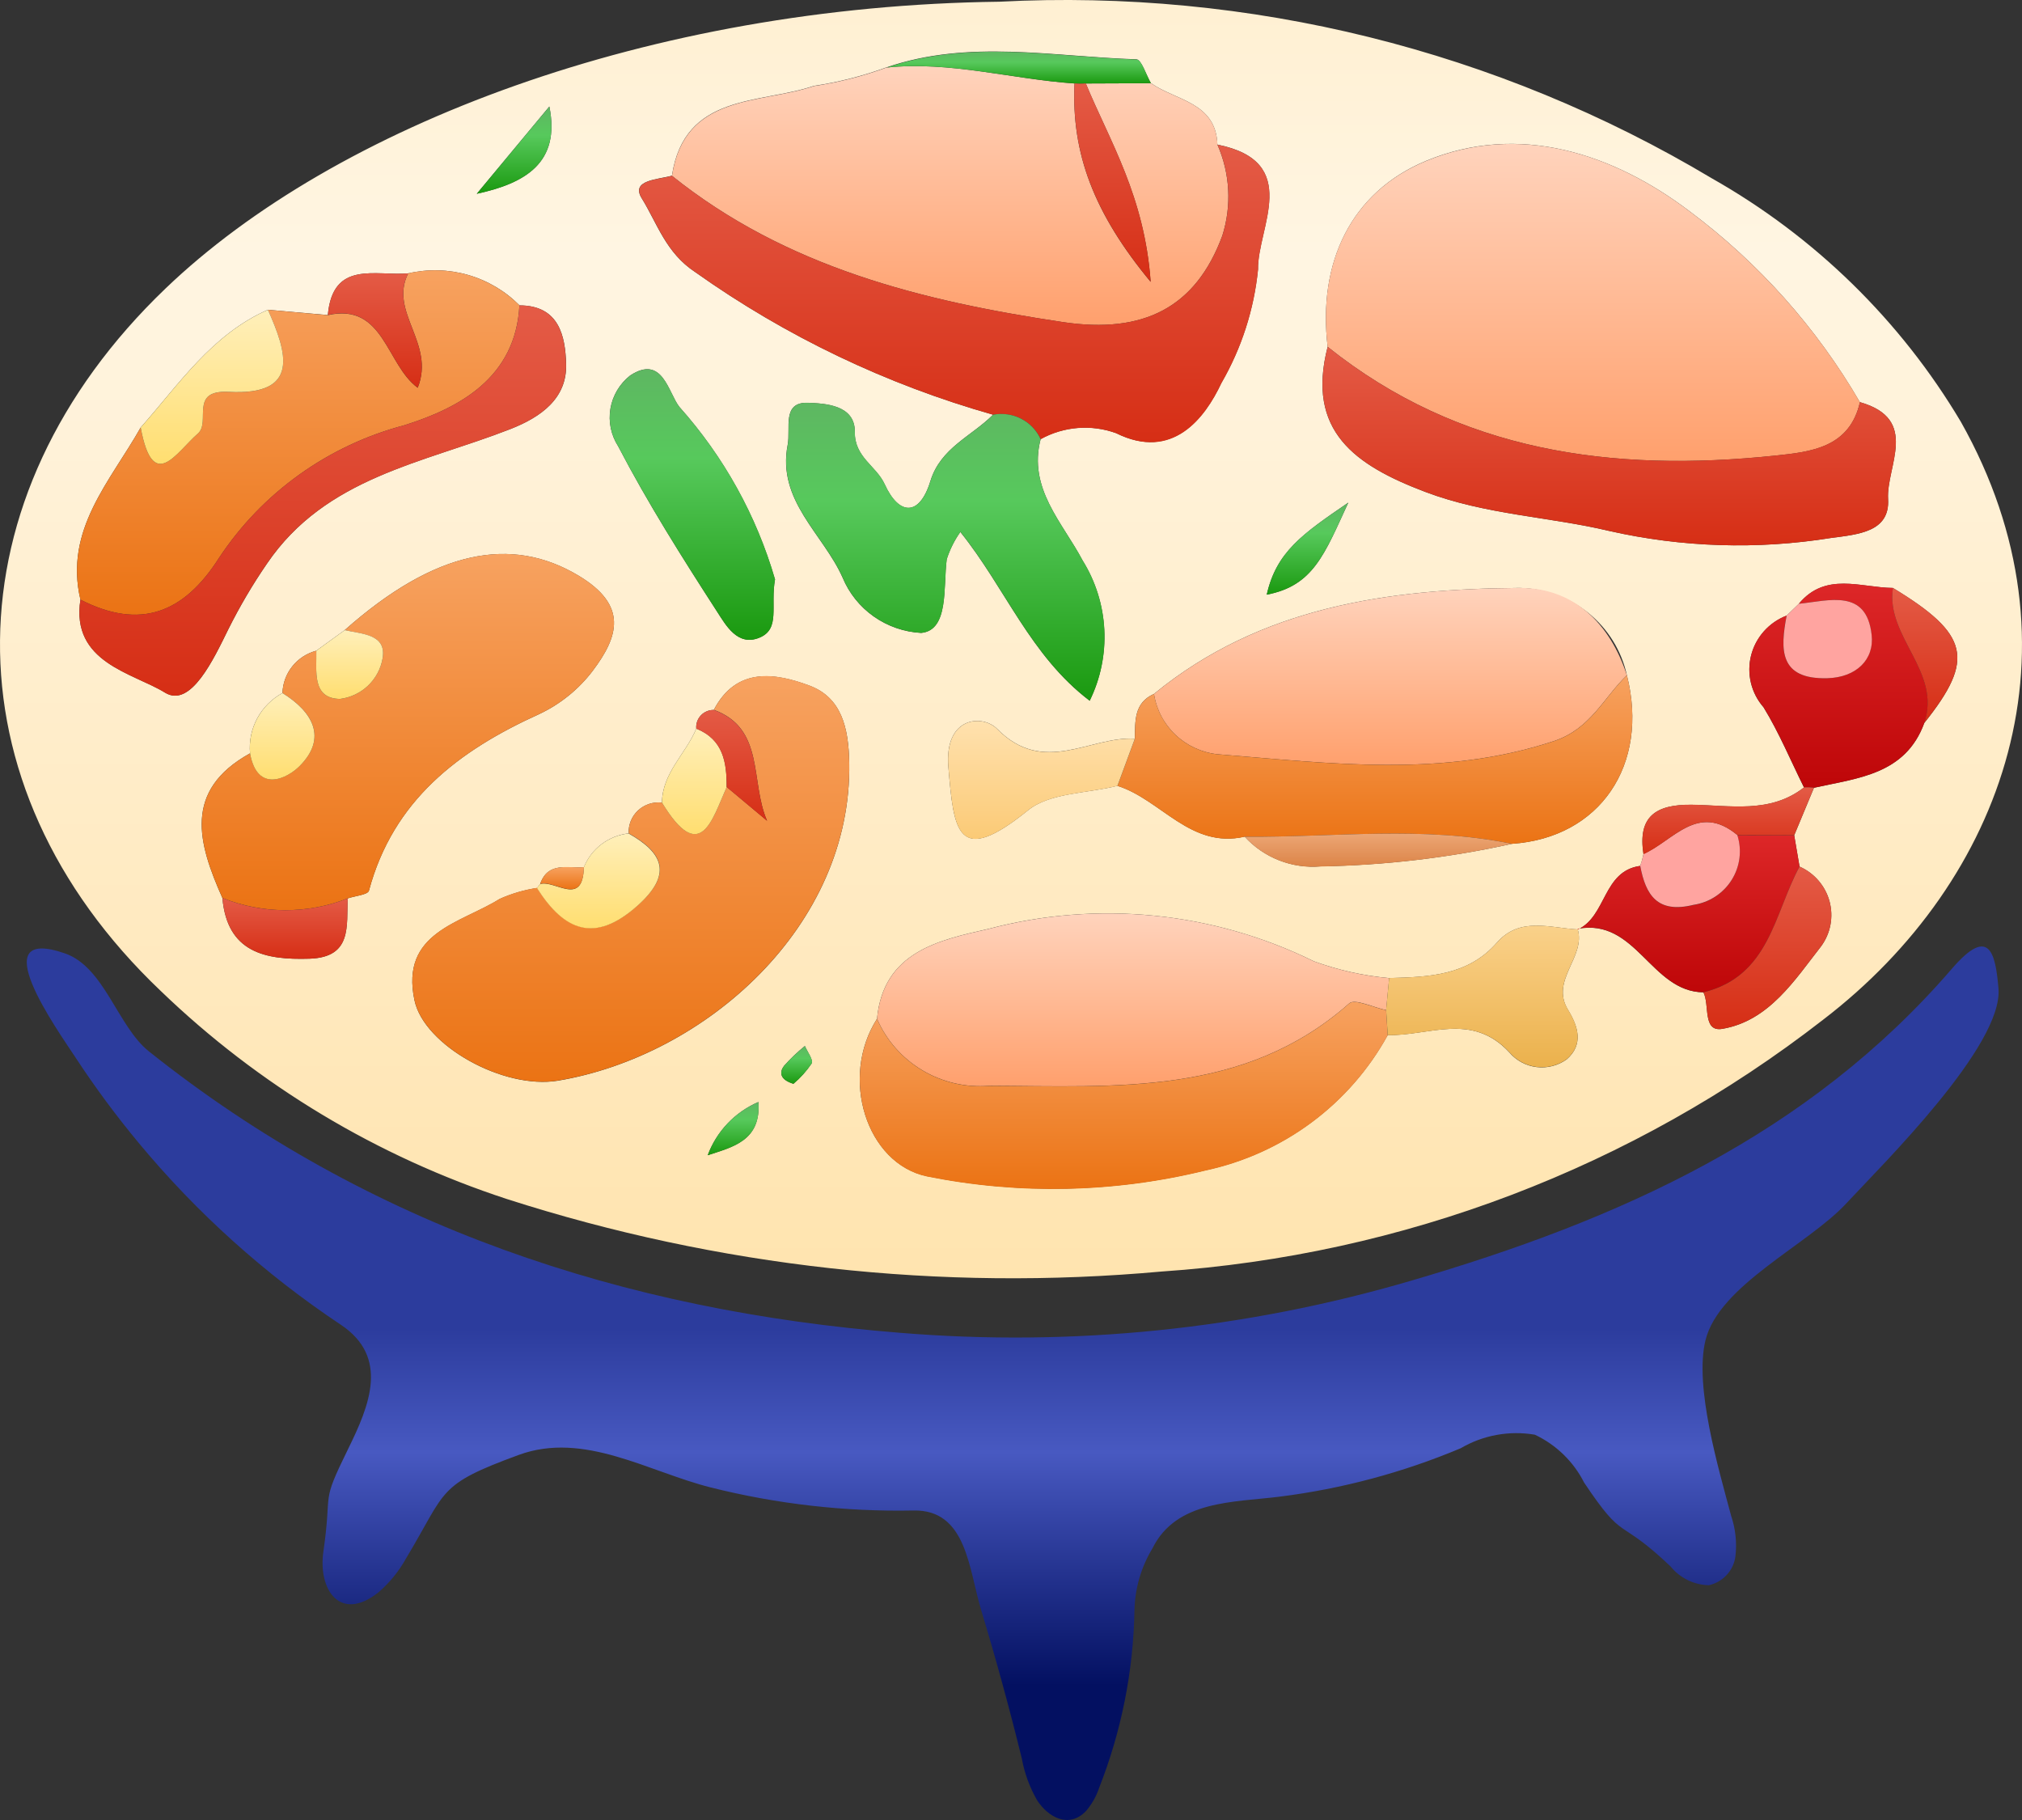 <svg width="140" height="126" viewBox="0 0 140 126" fill="none" xmlns="http://www.w3.org/2000/svg">
<rect x="0" y="0" width="140" height="126" fill="#333333" stroke="none"/>
<path d="M9.605 79.128C8.04 77.245 6.583 75.276 5.241 73.231C3.952 71.265 -1.238 64.022 4.499 66.005C7.233 66.953 8.146 71.066 10.312 72.79C25.523 84.918 43.182 90.748 62.309 92.27C74.237 93.253 86.245 92.028 97.722 88.658C112.144 84.441 125.211 78.582 135.152 67.059C137.737 64.061 138.162 65.976 138.371 68.427C138.711 72.378 130.34 80.616 127.81 83.338C125.172 86.178 119.023 88.985 118.087 92.781C117.295 95.971 118.992 101.68 119.86 104.938C120.169 105.849 120.27 106.815 120.155 107.769C120.088 108.244 119.877 108.688 119.55 109.041C119.222 109.394 118.794 109.64 118.322 109.746C117.81 109.736 117.306 109.613 116.847 109.388C116.389 109.163 115.985 108.841 115.666 108.444C111.929 104.894 112.542 106.912 109.681 102.64C108.949 101.191 107.75 100.025 106.274 99.326C104.503 99.024 102.681 99.356 101.135 100.264C97.138 101.943 92.927 103.07 88.62 103.613C85.434 104.016 81.44 103.851 79.79 107.202C79.004 108.505 78.575 109.989 78.547 111.507C78.472 115.702 77.646 119.85 76.108 123.759C75.91 124.359 75.595 124.914 75.18 125.394C74.009 126.595 72.603 125.831 71.822 124.659C71.299 123.759 70.938 122.778 70.752 121.757C69.904 118.3 68.964 114.868 67.932 111.46C67.075 108.632 66.932 104.495 63.246 104.573C58.518 104.666 53.8 104.13 49.216 102.979C44.911 101.899 40.429 99.067 35.913 100.727C30.223 102.816 30.973 103.137 28.132 107.86C27.638 108.757 26.988 109.561 26.212 110.234C23.57 112.341 22.004 110.085 22.393 107.403C23.029 103.013 22.157 104.271 24.101 100.317C25.572 97.326 26.985 93.963 23.586 91.705C18.334 88.207 13.625 83.97 9.605 79.128Z" fill="url(#paint0_linear_20007_34106)"/>
<path d="M69.186 0.119C86.495 -0.786 103.681 3.473 118.523 12.345C125.655 16.38 131.599 22.191 135.767 29.203C144.553 44.782 138.832 60.944 126.232 70.594C113.074 80.826 97.115 86.901 80.427 88.029C65.135 89.416 49.718 87.71 35.112 83.015C26.118 80.073 17.916 75.144 11.126 68.601C-3.933 54.285 -3.589 34.406 11.45 19.983C23.232 8.68 45.037 0.419 69.186 0.119ZM48.209 50.444C47.49 52.185 45.852 53.509 45.834 55.569C45.536 55.534 45.234 55.563 44.949 55.655C44.664 55.747 44.402 55.9 44.183 56.103C43.963 56.305 43.791 56.553 43.678 56.829C43.566 57.104 43.515 57.401 43.53 57.697C42.848 57.772 42.199 58.029 41.653 58.441C41.106 58.853 40.684 59.405 40.429 60.036C39.304 60.131 37.947 59.628 37.401 61.197L37.186 61.478C36.29 61.612 35.418 61.868 34.593 62.238C31.881 63.935 27.7 64.544 28.698 69.253C29.36 72.378 34.849 75.444 38.633 74.817C48.849 73.103 59.012 64.117 58.8 52.797C58.755 50.379 58.263 48.291 56.041 47.465C53.68 46.587 50.987 46.151 49.421 49.15C49.253 49.147 49.086 49.18 48.932 49.245C48.777 49.311 48.638 49.408 48.524 49.53C48.41 49.652 48.322 49.796 48.268 49.954C48.214 50.111 48.193 50.279 48.209 50.444ZM113.792 59.135C113.737 59.411 113.661 59.683 113.563 59.947C110.974 60.307 111.243 63.414 109.252 64.347C107.313 64.252 105.237 63.44 103.64 65.262C101.633 67.553 98.915 67.64 96.181 67.713C94.402 67.552 92.652 67.162 90.975 66.552C83.988 63.114 75.976 62.316 68.438 64.308C65.028 65.082 61.16 65.879 60.723 70.532C58.12 74.595 59.987 80.567 64.191 81.43C70.573 82.71 77.163 82.568 83.483 81.014C86.138 80.442 88.638 79.31 90.812 77.695C92.986 76.081 94.784 74.021 96.083 71.656C98.915 71.737 101.902 70.035 104.513 72.867C104.99 73.428 105.664 73.788 106.4 73.876C107.135 73.964 107.876 73.773 108.475 73.341C109.668 72.304 109.256 71.039 108.568 69.917C107.301 67.845 109.83 66.26 109.228 64.306C113.286 63.532 114.305 68.669 117.943 68.702C118.388 69.576 117.865 71.465 119.253 71.229C122.494 70.675 124.281 67.822 126.087 65.517C126.413 65.074 126.635 64.565 126.736 64.026C126.837 63.487 126.816 62.932 126.673 62.403C126.53 61.873 126.269 61.382 125.909 60.965C125.55 60.548 125.101 60.217 124.596 59.994C124.471 59.272 124.348 58.551 124.228 57.829L125.595 54.54C128.632 53.865 131.928 53.625 133.234 50.055C136.749 45.652 136.358 43.915 131.067 40.707C128.827 40.684 126.398 39.569 124.545 41.806L123.701 42.622C123.097 42.854 122.559 43.226 122.13 43.707C121.702 44.188 121.397 44.764 121.24 45.386C121.084 46.008 121.081 46.659 121.232 47.283C121.382 47.907 121.682 48.485 122.106 48.97C123.184 50.731 123.982 52.66 124.904 54.517C122.547 56.361 119.763 55.745 117.133 55.716C114.637 55.683 113.385 56.533 113.794 59.137L113.792 59.135ZM104.69 58.415C110.771 58.003 114.209 52.958 112.643 46.743C112.271 45.054 111.334 43.539 109.984 42.442C108.634 41.346 106.951 40.733 105.206 40.703C96.136 40.771 87.269 41.999 79.9 48.039C78.496 48.668 78.607 49.934 78.574 51.135C75.436 50.967 72.271 53.735 69.039 50.46C68.035 49.442 65.366 49.587 65.665 53.112C66.042 57.562 66.282 60.054 71.181 56.094C72.698 54.867 75.282 54.933 77.369 54.401C80.394 55.356 82.417 58.777 86.179 57.92C86.835 58.64 87.65 59.201 88.561 59.558C89.471 59.915 90.452 60.059 91.428 59.978C95.891 59.904 100.334 59.381 104.69 58.417V58.415ZM22.699 21.811L18.55 21.445C14.662 23.154 12.405 26.592 9.74 29.596C7.637 33.324 4.425 36.669 5.569 41.512C4.887 45.879 9.21 46.583 11.427 47.95C13.215 49.055 14.815 45.579 15.81 43.565C16.594 41.992 17.486 40.476 18.482 39.026C22.553 33.028 29.309 32.061 35.331 29.708C37.461 28.875 39.277 27.58 39.199 25.181C39.139 23.314 38.74 21.145 35.971 21.142C34.987 20.148 33.762 19.423 32.414 19.035C31.065 18.646 29.638 18.608 28.27 18.924C26.007 19.128 23.041 17.986 22.699 21.811ZM72.052 30.397C72.841 29.961 73.715 29.699 74.615 29.627C75.516 29.556 76.421 29.677 77.269 29.983C81.175 31.918 83.422 28.946 84.563 26.516C85.959 24.1 86.824 21.419 87.101 18.648C87.046 15.775 90.194 11.194 84.289 10.009C84.19 7.065 81.409 6.972 79.683 5.753C79.349 5.173 79.031 4.116 78.679 4.105C72.905 3.923 67.083 2.708 61.381 4.662C59.75 5.259 58.062 5.69 56.343 5.947C52.633 7.212 47.394 6.426 46.523 12.161C45.572 12.43 43.641 12.453 44.43 13.726C45.506 15.467 46.1 17.506 48.14 18.841C54.391 23.278 61.365 26.616 68.758 28.708C67.276 30.2 65.126 30.997 64.419 33.305C63.664 35.77 62.246 35.706 61.252 33.524C60.666 32.251 59.161 31.66 59.184 29.908C59.21 28.019 57.105 27.936 55.953 27.888C54.111 27.811 54.754 29.672 54.537 30.79C53.781 34.659 56.999 36.962 58.341 39.993C58.79 41.074 59.539 42.007 60.501 42.684C61.463 43.361 62.599 43.754 63.777 43.818C65.714 43.64 65.3 40.626 65.548 38.72C65.763 38.046 66.082 37.408 66.491 36.828C69.629 40.736 71.318 45.373 75.446 48.514C76.196 46.984 76.544 45.291 76.458 43.592C76.372 41.893 75.854 40.243 74.952 38.796C73.577 36.18 71.16 33.818 72.052 30.399V30.397ZM19.555 47.98C18.813 48.385 18.206 48.995 17.807 49.736C17.409 50.478 17.237 51.318 17.312 52.155C12.643 54.737 13.723 58.398 15.398 62.17C15.732 65.93 18.337 66.467 21.424 66.371C24.42 66.276 23.976 64.074 24.078 62.196C24.585 62.021 25.466 61.948 25.544 61.662C27.22 55.42 31.732 51.973 37.34 49.434C38.797 48.747 40.066 47.721 41.036 46.443C42.817 44.079 43.514 41.92 40.048 39.848C35.417 37.078 30.149 38.055 23.863 43.627L21.895 45.052C21.239 45.227 20.658 45.606 20.237 46.133C19.816 46.661 19.578 47.309 19.558 47.981L19.555 47.98ZM91.924 24.009C90.417 29.84 93.822 32.208 98.663 34.048C102.859 35.642 107.293 35.774 111.413 36.757C116.449 37.896 121.66 38.062 126.759 37.246C128.655 36.994 130.86 36.84 130.725 34.553C130.59 32.266 132.947 29.023 128.772 27.84C125.784 22.698 121.779 18.208 116.998 14.637C111.691 10.615 105.157 8.473 98.723 11.143C93.549 13.299 91.225 18.172 91.926 24.011L91.924 24.009ZM53.652 40.1C52.37 35.688 50.112 31.615 47.043 28.176C46.262 27.197 45.885 24.516 43.63 25.996C42.904 26.566 42.418 27.383 42.264 28.288C42.111 29.193 42.302 30.122 42.8 30.896C44.852 34.835 47.238 38.612 49.653 42.35C50.251 43.274 51.065 44.774 52.582 44.145C54.049 43.538 53.324 41.967 53.662 40.102L53.652 40.1ZM38.031 7.378L33.009 13.415C36.366 12.689 38.818 11.271 38.037 7.378H38.031ZM93.35 34.799C90.174 36.969 88.38 38.208 87.706 41.167C90.938 40.552 91.703 38.368 93.353 34.799H93.35ZM48.995 79.979C50.704 79.41 52.705 78.989 52.51 76.292C51.704 76.639 50.977 77.145 50.374 77.779C49.771 78.412 49.304 79.161 49.001 79.979H48.995ZM54.931 75.034C55.416 74.626 55.84 74.153 56.193 73.629C56.328 73.374 55.9 72.829 55.728 72.416C55.209 72.834 54.725 73.294 54.283 73.792C53.965 74.216 53.963 74.736 54.939 75.034H54.931Z" fill="url(#paint1_linear_20007_34106)"/>
<path d="M91.924 24.011C91.223 18.172 93.543 13.297 98.729 11.148C105.173 8.478 111.696 10.619 117.004 14.644C121.785 18.214 125.79 22.704 128.78 27.844C128.06 30.999 125.384 31.286 122.899 31.545C111.679 32.714 101.061 31.315 91.924 24.011Z" fill="url(#paint2_linear_20007_34106)"/>
<path d="M79.689 5.761C81.415 6.974 84.195 7.069 84.293 10.018C85.168 12.011 85.287 14.25 84.629 16.323C82.797 21.281 79.183 23.135 73.608 22.301C63.828 20.838 54.429 18.505 46.527 12.173C47.398 6.438 52.641 7.224 56.347 5.959C58.065 5.703 59.752 5.273 61.381 4.676C65.79 4.217 70.051 5.483 74.397 5.779C74.175 10.602 75.723 14.748 79.669 19.515C79.244 13.581 76.842 9.799 75.178 5.779L79.689 5.761Z" fill="url(#paint3_linear_20007_34106)"/>
<path d="M43.532 57.693C43.517 57.396 43.568 57.1 43.68 56.824C43.793 56.549 43.965 56.301 44.185 56.099C44.404 55.896 44.666 55.743 44.951 55.651C45.236 55.559 45.538 55.529 45.836 55.565C48.494 59.93 49.296 56.767 50.315 54.482L53.111 56.821C51.926 54.112 52.977 50.436 49.427 49.142C50.989 46.143 53.68 46.577 56.041 47.457C58.263 48.285 58.755 50.37 58.8 52.789C59.012 64.107 48.841 73.103 38.633 74.807C34.85 75.442 29.36 72.37 28.698 69.243C27.7 64.534 31.881 63.925 34.593 62.228C35.418 61.858 36.291 61.602 37.186 61.466C39.06 64.407 41.175 65.345 44.161 62.675C46.543 60.551 45.996 59.077 43.532 57.693Z" fill="url(#paint4_linear_20007_34106)"/>
<path d="M23.867 43.624C30.154 38.05 35.421 37.075 40.052 39.846C43.518 41.92 42.819 44.077 41.04 46.441C40.069 47.719 38.801 48.745 37.344 49.432C31.736 51.971 27.224 55.418 25.548 61.659C25.47 61.946 24.589 62.021 24.082 62.193C21.293 63.293 18.184 63.284 15.402 62.168C13.725 58.396 12.647 54.735 17.316 52.154C17.814 54.954 19.911 53.884 20.76 53.021C22.682 51.065 21.653 49.276 19.557 47.979C19.578 47.306 19.817 46.658 20.239 46.13C20.661 45.602 21.244 45.224 21.901 45.05C21.936 46.441 21.571 48.36 23.541 48.389C24.27 48.296 24.951 47.974 25.481 47.469C26.012 46.965 26.365 46.304 26.489 45.586C26.784 43.893 25.056 43.907 23.867 43.624Z" fill="url(#paint5_linear_20007_34106)"/>
<path d="M60.725 70.536C61.162 65.881 65.021 65.086 68.44 64.312C75.978 62.319 83.99 63.117 90.977 66.556C92.654 67.166 94.404 67.557 96.183 67.717L95.974 69.93C95.101 69.752 93.814 69.114 93.418 69.464C86.135 75.903 77.252 75.197 68.492 75.171C66.871 75.302 65.249 74.924 63.856 74.093C62.462 73.261 61.367 72.017 60.725 70.536Z" fill="url(#paint6_linear_20007_34106)"/>
<path d="M79.9 48.04C87.269 42 96.136 40.773 105.206 40.704C108.933 40.675 111.472 43.141 112.643 46.746C111.015 48.315 110.138 50.46 107.586 51.306C99.867 53.863 92.073 52.838 84.291 52.215C83.197 52.096 82.174 51.622 81.38 50.867C80.585 50.112 80.065 49.118 79.9 48.04Z" fill="url(#paint7_linear_20007_34106)"/>
<path d="M46.529 12.172C54.431 18.506 63.83 20.838 73.61 22.3C79.185 23.134 82.799 21.281 84.631 16.322C85.29 14.249 85.17 12.01 84.295 10.017C90.202 11.199 87.054 15.782 87.109 18.654C86.832 21.424 85.967 24.106 84.57 26.522C83.43 28.952 81.19 31.939 77.277 29.989C76.429 29.683 75.523 29.561 74.623 29.633C73.722 29.705 72.848 29.968 72.06 30.405C71.785 29.796 71.31 29.298 70.712 28.991C70.115 28.684 69.43 28.586 68.77 28.714C61.377 26.621 54.402 23.284 48.152 18.847C46.111 17.512 45.518 15.467 44.442 13.732C43.647 12.459 45.576 12.435 46.529 12.172Z" fill="url(#paint8_linear_20007_34106)"/>
<path d="M28.264 18.924C29.632 18.608 31.059 18.646 32.408 19.035C33.756 19.423 34.982 20.148 35.965 21.141C35.702 26.156 31.804 28.245 27.979 29.445C22.712 30.838 18.149 34.108 15.164 38.627C12.733 42.444 9.714 43.634 5.569 41.516C4.425 36.679 7.637 33.328 9.74 29.6C10.593 34.191 12.177 31.341 13.7 30.018C14.621 29.215 13.067 26.982 15.836 27.131C20.838 27.4 19.866 24.399 18.55 21.449L22.699 21.817C26.589 20.94 26.733 25.249 28.922 26.847C30.156 23.753 26.903 21.61 28.264 18.924Z" fill="url(#paint9_linear_20007_34106)"/>
<path d="M60.723 70.536C61.364 72.018 62.458 73.263 63.851 74.096C65.245 74.929 66.867 75.308 68.489 75.179C77.246 75.204 86.129 75.91 93.414 69.472C93.805 69.121 95.097 69.76 95.972 69.936L96.083 71.677C94.784 74.042 92.986 76.102 90.812 77.716C88.638 79.331 86.138 80.463 83.483 81.035C77.163 82.589 70.573 82.731 64.191 81.451C59.987 80.573 58.122 74.606 60.723 70.536Z" fill="url(#paint10_linear_20007_34106)"/>
<path d="M91.924 24.009C101.061 31.315 111.679 32.715 122.897 31.541C125.383 31.282 128.058 30.995 128.778 27.84C132.943 29.026 130.594 32.29 130.731 34.553C130.867 36.817 128.661 36.995 126.765 37.246C121.666 38.063 116.455 37.897 111.419 36.757C107.299 35.772 102.865 35.642 98.668 34.048C93.822 32.209 90.423 29.84 91.924 24.009Z" fill="url(#paint11_linear_20007_34106)"/>
<path d="M68.762 28.712C69.422 28.584 70.107 28.682 70.705 28.989C71.302 29.296 71.777 29.794 72.052 30.403C71.16 33.819 73.575 36.182 74.958 38.792C75.859 40.239 76.378 41.889 76.464 43.588C76.55 45.287 76.202 46.98 75.452 48.51C71.322 45.37 69.635 40.732 66.497 36.824C66.087 37.404 65.769 38.042 65.554 38.716C65.304 40.624 65.72 43.638 63.783 43.814C62.605 43.75 61.469 43.357 60.507 42.68C59.545 42.003 58.796 41.07 58.347 39.989C57.005 36.958 53.789 34.653 54.543 30.786C54.76 29.672 54.117 27.812 55.959 27.884C57.111 27.932 59.215 28.017 59.19 29.906C59.167 31.658 60.678 32.246 61.258 33.522C62.25 35.704 63.669 35.768 64.425 33.303C65.128 31.001 67.278 30.203 68.762 28.712Z" fill="url(#paint12_linear_20007_34106)"/>
<path d="M79.902 48.042C80.067 49.12 80.587 50.114 81.381 50.87C82.175 51.625 83.199 52.099 84.293 52.219C92.074 52.842 99.869 53.867 107.588 51.31C110.14 50.464 111.017 48.319 112.645 46.749C114.208 52.96 110.773 58.005 104.692 58.419C98.553 57.158 92.356 57.98 86.181 57.928C82.419 58.785 80.396 55.363 77.371 54.409L78.576 51.143C78.607 49.938 78.496 48.673 79.902 48.042Z" fill="url(#paint13_linear_20007_34106)"/>
<path d="M5.569 41.514C9.712 43.633 12.733 42.443 15.164 38.626C18.149 34.106 22.712 30.837 27.979 29.444C31.804 28.244 35.704 26.155 35.965 21.142C38.734 21.142 39.133 23.314 39.193 25.181C39.271 27.584 37.455 28.875 35.325 29.709C29.303 32.069 22.549 33.029 18.476 39.026C17.481 40.476 16.588 41.993 15.805 43.565C14.809 45.581 13.21 49.055 11.421 47.953C9.211 46.585 4.887 45.881 5.569 41.514Z" fill="url(#paint14_linear_20007_34106)"/>
<path d="M53.664 40.102C53.33 41.967 54.055 43.538 52.586 44.147C51.075 44.776 50.261 43.276 49.657 42.352C47.242 38.614 44.856 34.837 42.804 30.898C42.306 30.124 42.115 29.195 42.268 28.29C42.422 27.385 42.908 26.568 43.633 25.998C45.889 24.518 46.272 27.199 47.047 28.178C50.119 31.616 52.379 35.69 53.664 40.102Z" fill="url(#paint15_linear_20007_34106)"/>
<path d="M124.91 54.507C123.986 52.652 123.186 50.723 122.108 48.963C121.684 48.478 121.384 47.899 121.233 47.276C121.083 46.652 121.085 46.001 121.242 45.379C121.398 44.757 121.703 44.181 122.131 43.7C122.559 43.218 123.098 42.846 123.701 42.615C123.256 44.937 123.162 47.047 126.523 46.953C128.507 46.896 129.772 45.674 129.584 43.952C129.231 40.73 126.656 41.582 124.545 41.8C126.398 39.564 128.827 40.68 131.067 40.702C130.549 44.099 134.45 46.494 133.234 50.052C131.928 53.621 128.632 53.861 125.595 54.536C125.368 54.511 125.139 54.501 124.91 54.507Z" fill="url(#paint16_linear_20007_34106)"/>
<path d="M96.083 71.662L95.972 69.921L96.181 67.71C98.915 67.636 101.633 67.551 103.642 65.258C105.239 63.438 107.315 64.249 109.254 64.343L109.232 64.295C109.832 66.259 107.303 67.843 108.57 69.906C109.258 71.028 109.67 72.293 108.477 73.33C107.878 73.762 107.137 73.953 106.402 73.865C105.666 73.777 104.992 73.416 104.515 72.856C101.902 70.041 98.916 71.742 96.083 71.662Z" fill="url(#paint17_linear_20007_34106)"/>
<path d="M124.227 57.825L124.598 59.988C122.84 63.234 122.532 67.572 117.943 68.694C114.301 68.661 113.286 63.521 109.23 64.299L109.252 64.347C111.244 63.414 110.974 60.305 113.563 59.947C113.942 61.983 114.764 63.258 117.248 62.656C117.789 62.576 118.305 62.38 118.762 62.083C119.219 61.785 119.605 61.393 119.894 60.933C120.183 60.473 120.368 59.956 120.435 59.419C120.503 58.881 120.452 58.336 120.286 57.819L124.227 57.825Z" fill="url(#paint18_linear_20007_34106)"/>
<path d="M78.574 51.141L77.369 54.406C75.276 54.935 72.7 54.875 71.181 56.099C66.28 60.06 66.042 57.575 65.665 53.118C65.366 49.591 68.035 49.442 69.039 50.465C72.273 53.743 75.436 50.968 78.574 51.141Z" fill="url(#paint19_linear_20007_34106)"/>
<path d="M18.55 21.447C19.866 24.397 20.838 27.398 15.836 27.129C13.067 26.98 14.621 29.215 13.7 30.016C12.177 31.343 10.593 34.189 9.74 29.598C12.405 26.593 14.662 23.155 18.55 21.447Z" fill="url(#paint20_linear_20007_34106)"/>
<path d="M117.943 68.698C122.532 67.574 122.836 63.236 124.598 59.992C125.103 60.214 125.552 60.546 125.911 60.963C126.271 61.38 126.532 61.871 126.675 62.401C126.818 62.93 126.839 63.485 126.738 64.023C126.637 64.562 126.415 65.072 126.089 65.515C124.281 67.819 122.495 70.673 119.255 71.226C117.865 71.46 118.386 69.57 117.943 68.698Z" fill="url(#paint21_linear_20007_34106)"/>
<path d="M43.522 57.703C45.979 59.086 46.533 60.56 44.153 62.691C41.167 65.36 39.053 64.432 37.178 61.481L37.393 61.203C38.436 60.901 40.349 62.826 40.423 60.042C40.678 59.41 41.1 58.859 41.646 58.447C42.192 58.035 42.84 57.778 43.522 57.703Z" fill="url(#paint22_linear_20007_34106)"/>
<path d="M86.179 57.927C92.354 57.978 98.549 57.154 104.69 58.419C100.335 59.386 95.891 59.911 91.428 59.988C90.452 60.068 89.471 59.924 88.56 59.566C87.65 59.209 86.835 58.648 86.179 57.927Z" fill="url(#paint23_linear_20007_34106)"/>
<path d="M120.288 57.808C120.454 58.324 120.505 58.869 120.437 59.407C120.37 59.945 120.185 60.461 119.896 60.921C119.607 61.381 119.221 61.773 118.764 62.071C118.307 62.368 117.79 62.564 117.25 62.644C114.766 63.254 113.944 61.979 113.565 59.936C113.662 59.67 113.739 59.397 113.794 59.119C115.857 58.21 117.56 55.536 120.288 57.808Z" fill="#FFA4A0"/>
<path d="M124.549 41.801C126.654 41.584 129.235 40.733 129.589 43.952C129.784 45.674 128.511 46.898 126.527 46.953C123.164 47.047 123.26 44.946 123.705 42.615L124.549 41.801Z" fill="#FFA4A0"/>
<path d="M79.689 5.761L75.198 5.779C74.938 5.804 74.677 5.804 74.417 5.779C70.07 5.483 65.81 4.217 61.401 4.676C67.106 2.722 72.921 3.937 78.703 4.119C79.037 4.124 79.355 5.187 79.689 5.761Z" fill="url(#paint24_linear_20007_34106)"/>
<path d="M15.4 62.17C18.182 63.287 21.291 63.296 24.08 62.196C23.978 64.074 24.42 66.276 21.426 66.371C18.339 66.467 15.734 65.93 15.4 62.17Z" fill="url(#paint25_linear_20007_34106)"/>
<path d="M28.264 18.924C26.898 21.61 30.156 23.761 28.922 26.837C26.733 25.245 26.589 20.937 22.699 21.807C23.041 17.986 26.007 19.126 28.264 18.924Z" fill="url(#paint26_linear_20007_34106)"/>
<path d="M120.286 57.808C117.552 55.539 115.856 58.211 113.792 59.135C113.384 56.533 114.629 55.682 117.136 55.709C119.769 55.738 122.551 56.353 124.91 54.508C125.139 54.5 125.369 54.508 125.597 54.533L124.23 57.822L120.286 57.808Z" fill="url(#paint27_linear_20007_34106)"/>
<path d="M133.23 50.05C134.447 46.492 130.545 44.097 131.063 40.7C136.354 43.909 136.757 45.646 133.23 50.05Z" fill="url(#paint28_linear_20007_34106)"/>
<path d="M50.315 54.486C49.296 56.771 48.494 59.934 45.836 55.569C45.852 53.507 47.49 52.184 48.211 50.442C50.079 51.193 50.323 52.776 50.315 54.486Z" fill="url(#paint29_linear_20007_34106)"/>
<path d="M19.556 47.981C21.651 49.278 22.68 51.077 20.758 53.023C19.909 53.888 17.812 54.958 17.314 52.157C17.238 51.32 17.41 50.48 17.808 49.739C18.206 48.997 18.813 48.387 19.556 47.981Z" fill="url(#paint30_linear_20007_34106)"/>
<path d="M38.037 7.378C38.818 11.269 36.364 12.689 33.015 13.415L38.037 7.378Z" fill="url(#paint31_linear_20007_34106)"/>
<path d="M23.869 43.624C25.058 43.899 26.786 43.893 26.489 45.584C26.366 46.303 26.012 46.963 25.482 47.468C24.951 47.972 24.271 48.295 23.541 48.388C21.569 48.359 21.934 46.44 21.901 45.048L23.869 43.624Z" fill="url(#paint32_linear_20007_34106)"/>
<path d="M50.313 54.488C50.313 52.778 50.077 51.199 48.209 50.447C48.193 50.28 48.213 50.113 48.268 49.955C48.322 49.797 48.409 49.652 48.524 49.53C48.638 49.407 48.778 49.31 48.933 49.245C49.087 49.18 49.255 49.148 49.423 49.15C52.977 50.441 51.926 54.119 53.112 56.829L50.313 54.488Z" fill="url(#paint33_linear_20007_34106)"/>
<path d="M93.353 34.799C91.701 38.368 90.936 40.553 87.71 41.168C88.376 38.208 90.178 36.969 93.353 34.799Z" fill="url(#paint34_linear_20007_34106)"/>
<path d="M49.001 79.979C49.304 79.161 49.772 78.412 50.376 77.778C50.981 77.144 51.709 76.638 52.516 76.292C52.706 78.989 50.71 79.412 49.001 79.979Z" fill="url(#paint35_linear_20007_34106)"/>
<path d="M54.939 75.032C53.963 74.734 53.963 74.214 54.291 73.79C54.733 73.292 55.217 72.832 55.736 72.414C55.908 72.828 56.335 73.382 56.201 73.627C55.848 74.151 55.423 74.624 54.939 75.032Z" fill="url(#paint36_linear_20007_34106)"/>
<path d="M40.431 60.031C40.357 62.817 38.444 60.892 37.401 61.192C37.949 59.625 39.306 60.126 40.431 60.031Z" fill="url(#paint37_linear_20007_34106)"/>
<path d="M74.399 5.772C74.659 5.797 74.921 5.797 75.18 5.772C76.844 9.791 79.248 13.575 79.671 19.508C75.725 14.741 74.177 10.595 74.399 5.772Z" fill="url(#paint38_linear_20007_34106)"/>
<defs>
<linearGradient id="paint0_linear_20007_34106" x1="70.118" y1="65.527" x2="70.118" y2="126" gradientUnits="userSpaceOnUse">
<stop offset="0.437" stop-color="#2C3C9D"/>
<stop offset="0.579" stop-color="#4859C1"/>
<stop offset="0.846" stop-color="#031061"/>
</linearGradient>
<linearGradient id="paint1_linear_20007_34106" x1="70" y1="0" x2="70" y2="88.497" gradientUnits="userSpaceOnUse">
<stop stop-color="#FFF0D2"/>
<stop offset="0.195" stop-color="#FFF5E2"/>
<stop offset="1" stop-color="#FFE4AF"/>
</linearGradient>
<linearGradient id="paint2_linear_20007_34106" x1="110.291" y1="9.964" x2="110.291" y2="31.911" gradientUnits="userSpaceOnUse">
<stop stop-color="#FFD3BC"/>
<stop offset="1" stop-color="#FFA06D"/>
</linearGradient>
<linearGradient id="paint3_linear_20007_34106" x1="65.788" y1="4.577" x2="65.788" y2="22.493" gradientUnits="userSpaceOnUse">
<stop stop-color="#FFD3BC"/>
<stop offset="1" stop-color="#FFA06D"/>
</linearGradient>
<linearGradient id="paint4_linear_20007_34106" x1="43.675" y1="46.805" x2="43.675" y2="74.891" gradientUnits="userSpaceOnUse">
<stop stop-color="#F7A260"/>
<stop offset="1" stop-color="#EB7314"/>
</linearGradient>
<linearGradient id="paint5_linear_20007_34106" x1="28.242" y1="38.35" x2="28.242" y2="63.012" gradientUnits="userSpaceOnUse">
<stop stop-color="#F7A260"/>
<stop offset="1" stop-color="#EB7314"/>
</linearGradient>
<linearGradient id="paint6_linear_20007_34106" x1="78.454" y1="63.238" x2="78.454" y2="75.206" gradientUnits="userSpaceOnUse">
<stop stop-color="#FFD3BC"/>
<stop offset="1" stop-color="#FFA06D"/>
</linearGradient>
<linearGradient id="paint7_linear_20007_34106" x1="96.272" y1="40.703" x2="96.272" y2="52.953" gradientUnits="userSpaceOnUse">
<stop stop-color="#FFD3BC"/>
<stop offset="1" stop-color="#FFA06D"/>
</linearGradient>
<linearGradient id="paint8_linear_20007_34106" x1="66.076" y1="10.017" x2="66.076" y2="30.618" gradientUnits="userSpaceOnUse">
<stop stop-color="#E45B46"/>
<stop offset="1" stop-color="#D62E15"/>
</linearGradient>
<linearGradient id="paint9_linear_20007_34106" x1="20.647" y1="18.712" x2="20.647" y2="42.556" gradientUnits="userSpaceOnUse">
<stop stop-color="#F7A260"/>
<stop offset="1" stop-color="#EB7314"/>
</linearGradient>
<linearGradient id="paint10_linear_20007_34106" x1="77.806" y1="69.368" x2="77.806" y2="82.316" gradientUnits="userSpaceOnUse">
<stop stop-color="#F7A260"/>
<stop offset="1" stop-color="#EB7314"/>
</linearGradient>
<linearGradient id="paint11_linear_20007_34106" x1="111.417" y1="24.009" x2="111.417" y2="37.756" gradientUnits="userSpaceOnUse">
<stop stop-color="#E45B46"/>
<stop offset="1" stop-color="#D62E15"/>
</linearGradient>
<linearGradient id="paint12_linear_20007_34106" x1="65.453" y1="27.882" x2="65.453" y2="48.51" gradientUnits="userSpaceOnUse">
<stop stop-color="#5EB762"/>
<stop offset="0.33" stop-color="#57C95C"/>
<stop offset="1" stop-color="#1A990F"/>
</linearGradient>
<linearGradient id="paint13_linear_20007_34106" x1="95.196" y1="46.749" x2="95.196" y2="58.419" gradientUnits="userSpaceOnUse">
<stop stop-color="#F7A260"/>
<stop offset="1" stop-color="#EB7314"/>
</linearGradient>
<linearGradient id="paint14_linear_20007_34106" x1="22.346" y1="21.142" x2="22.346" y2="48.164" gradientUnits="userSpaceOnUse">
<stop stop-color="#E45B46"/>
<stop offset="1" stop-color="#D62E15"/>
</linearGradient>
<linearGradient id="paint15_linear_20007_34106" x1="47.941" y1="25.561" x2="47.941" y2="44.297" gradientUnits="userSpaceOnUse">
<stop stop-color="#5EB762"/>
<stop offset="0.33" stop-color="#57C95C"/>
<stop offset="1" stop-color="#1A990F"/>
</linearGradient>
<linearGradient id="paint16_linear_20007_34106" x1="127.296" y1="40.404" x2="127.296" y2="54.536" gradientUnits="userSpaceOnUse">
<stop stop-color="#DD2728"/>
<stop offset="1" stop-color="#BE0608"/>
</linearGradient>
<linearGradient id="paint17_linear_20007_34106" x1="102.649" y1="64.082" x2="102.649" y2="73.886" gradientUnits="userSpaceOnUse">
<stop stop-color="#FAD18A"/>
<stop offset="1" stop-color="#EBB14C"/>
</linearGradient>
<linearGradient id="paint18_linear_20007_34106" x1="116.914" y1="57.819" x2="116.914" y2="68.694" gradientUnits="userSpaceOnUse">
<stop stop-color="#DD2728"/>
<stop offset="1" stop-color="#BE0608"/>
</linearGradient>
<linearGradient id="paint19_linear_20007_34106" x1="72.108" y1="49.915" x2="72.108" y2="58.081" gradientUnits="userSpaceOnUse">
<stop stop-color="#FFE1AE"/>
<stop offset="1" stop-color="#FBCA76"/>
</linearGradient>
<linearGradient id="paint20_linear_20007_34106" x1="14.675" y1="21.447" x2="14.675" y2="32.111" gradientUnits="userSpaceOnUse">
<stop stop-color="#FFEFBA"/>
<stop offset="1" stop-color="#FFDE70"/>
</linearGradient>
<linearGradient id="paint21_linear_20007_34106" x1="122.372" y1="59.992" x2="122.372" y2="71.246" gradientUnits="userSpaceOnUse">
<stop stop-color="#E45B46"/>
<stop offset="1" stop-color="#D62E15"/>
</linearGradient>
<linearGradient id="paint22_linear_20007_34106" x1="41.428" y1="57.703" x2="41.428" y2="64.268" gradientUnits="userSpaceOnUse">
<stop stop-color="#FFEFBA"/>
<stop offset="1" stop-color="#FFDE70"/>
</linearGradient>
<linearGradient id="paint23_linear_20007_34106" x1="95.435" y1="57.71" x2="95.435" y2="60.009" gradientUnits="userSpaceOnUse">
<stop stop-color="#ECA675"/>
<stop offset="1" stop-color="#DC8447"/>
</linearGradient>
<linearGradient id="paint24_linear_20007_34106" x1="70.545" y1="3.579" x2="70.545" y2="5.798" gradientUnits="userSpaceOnUse">
<stop stop-color="#5EB762"/>
<stop offset="0.33" stop-color="#57C95C"/>
<stop offset="1" stop-color="#1A990F"/>
</linearGradient>
<linearGradient id="paint25_linear_20007_34106" x1="19.74" y1="62.17" x2="19.74" y2="66.381" gradientUnits="userSpaceOnUse">
<stop stop-color="#E45B46"/>
<stop offset="1" stop-color="#D62E15"/>
</linearGradient>
<linearGradient id="paint26_linear_20007_34106" x1="25.953" y1="18.912" x2="25.953" y2="26.837" gradientUnits="userSpaceOnUse">
<stop stop-color="#E45B46"/>
<stop offset="1" stop-color="#D62E15"/>
</linearGradient>
<linearGradient id="paint27_linear_20007_34106" x1="119.656" y1="54.505" x2="119.656" y2="59.135" gradientUnits="userSpaceOnUse">
<stop stop-color="#E45B46"/>
<stop offset="1" stop-color="#D62E15"/>
</linearGradient>
<linearGradient id="paint28_linear_20007_34106" x1="133.269" y1="40.7" x2="133.269" y2="50.05" gradientUnits="userSpaceOnUse">
<stop stop-color="#E45B46"/>
<stop offset="1" stop-color="#D62E15"/>
</linearGradient>
<linearGradient id="paint29_linear_20007_34106" x1="48.076" y1="50.442" x2="48.076" y2="57.749" gradientUnits="userSpaceOnUse">
<stop stop-color="#FFEFBA"/>
<stop offset="1" stop-color="#FFDE70"/>
</linearGradient>
<linearGradient id="paint30_linear_20007_34106" x1="19.536" y1="47.981" x2="19.536" y2="53.966" gradientUnits="userSpaceOnUse">
<stop stop-color="#FFEFBA"/>
<stop offset="1" stop-color="#FFDE70"/>
</linearGradient>
<linearGradient id="paint31_linear_20007_34106" x1="35.599" y1="7.378" x2="35.599" y2="13.415" gradientUnits="userSpaceOnUse">
<stop stop-color="#5EB762"/>
<stop offset="0.33" stop-color="#57C95C"/>
<stop offset="1" stop-color="#1A990F"/>
</linearGradient>
<linearGradient id="paint32_linear_20007_34106" x1="24.208" y1="43.624" x2="24.208" y2="48.388" gradientUnits="userSpaceOnUse">
<stop stop-color="#FFEFBA"/>
<stop offset="1" stop-color="#FFDE70"/>
</linearGradient>
<linearGradient id="paint33_linear_20007_34106" x1="50.657" y1="49.15" x2="50.657" y2="56.829" gradientUnits="userSpaceOnUse">
<stop stop-color="#E45B46"/>
<stop offset="1" stop-color="#D62E15"/>
</linearGradient>
<linearGradient id="paint34_linear_20007_34106" x1="90.532" y1="34.799" x2="90.532" y2="41.168" gradientUnits="userSpaceOnUse">
<stop stop-color="#5EB762"/>
<stop offset="0.33" stop-color="#57C95C"/>
<stop offset="1" stop-color="#1A990F"/>
</linearGradient>
<linearGradient id="paint35_linear_20007_34106" x1="50.765" y1="76.292" x2="50.765" y2="79.979" gradientUnits="userSpaceOnUse">
<stop stop-color="#5EB762"/>
<stop offset="0.33" stop-color="#57C95C"/>
<stop offset="1" stop-color="#1A990F"/>
</linearGradient>
<linearGradient id="paint36_linear_20007_34106" x1="55.16" y1="72.414" x2="55.16" y2="75.032" gradientUnits="userSpaceOnUse">
<stop stop-color="#5EB762"/>
<stop offset="0.33" stop-color="#57C95C"/>
<stop offset="1" stop-color="#1A990F"/>
</linearGradient>
<linearGradient id="paint37_linear_20007_34106" x1="38.916" y1="60.026" x2="38.916" y2="61.563" gradientUnits="userSpaceOnUse">
<stop stop-color="#F7A260"/>
<stop offset="1" stop-color="#EB7314"/>
</linearGradient>
<linearGradient id="paint38_linear_20007_34106" x1="77.025" y1="5.772" x2="77.025" y2="19.508" gradientUnits="userSpaceOnUse">
<stop stop-color="#E45B46"/>
<stop offset="1" stop-color="#D62E15"/>
</linearGradient>
</defs>
</svg>
